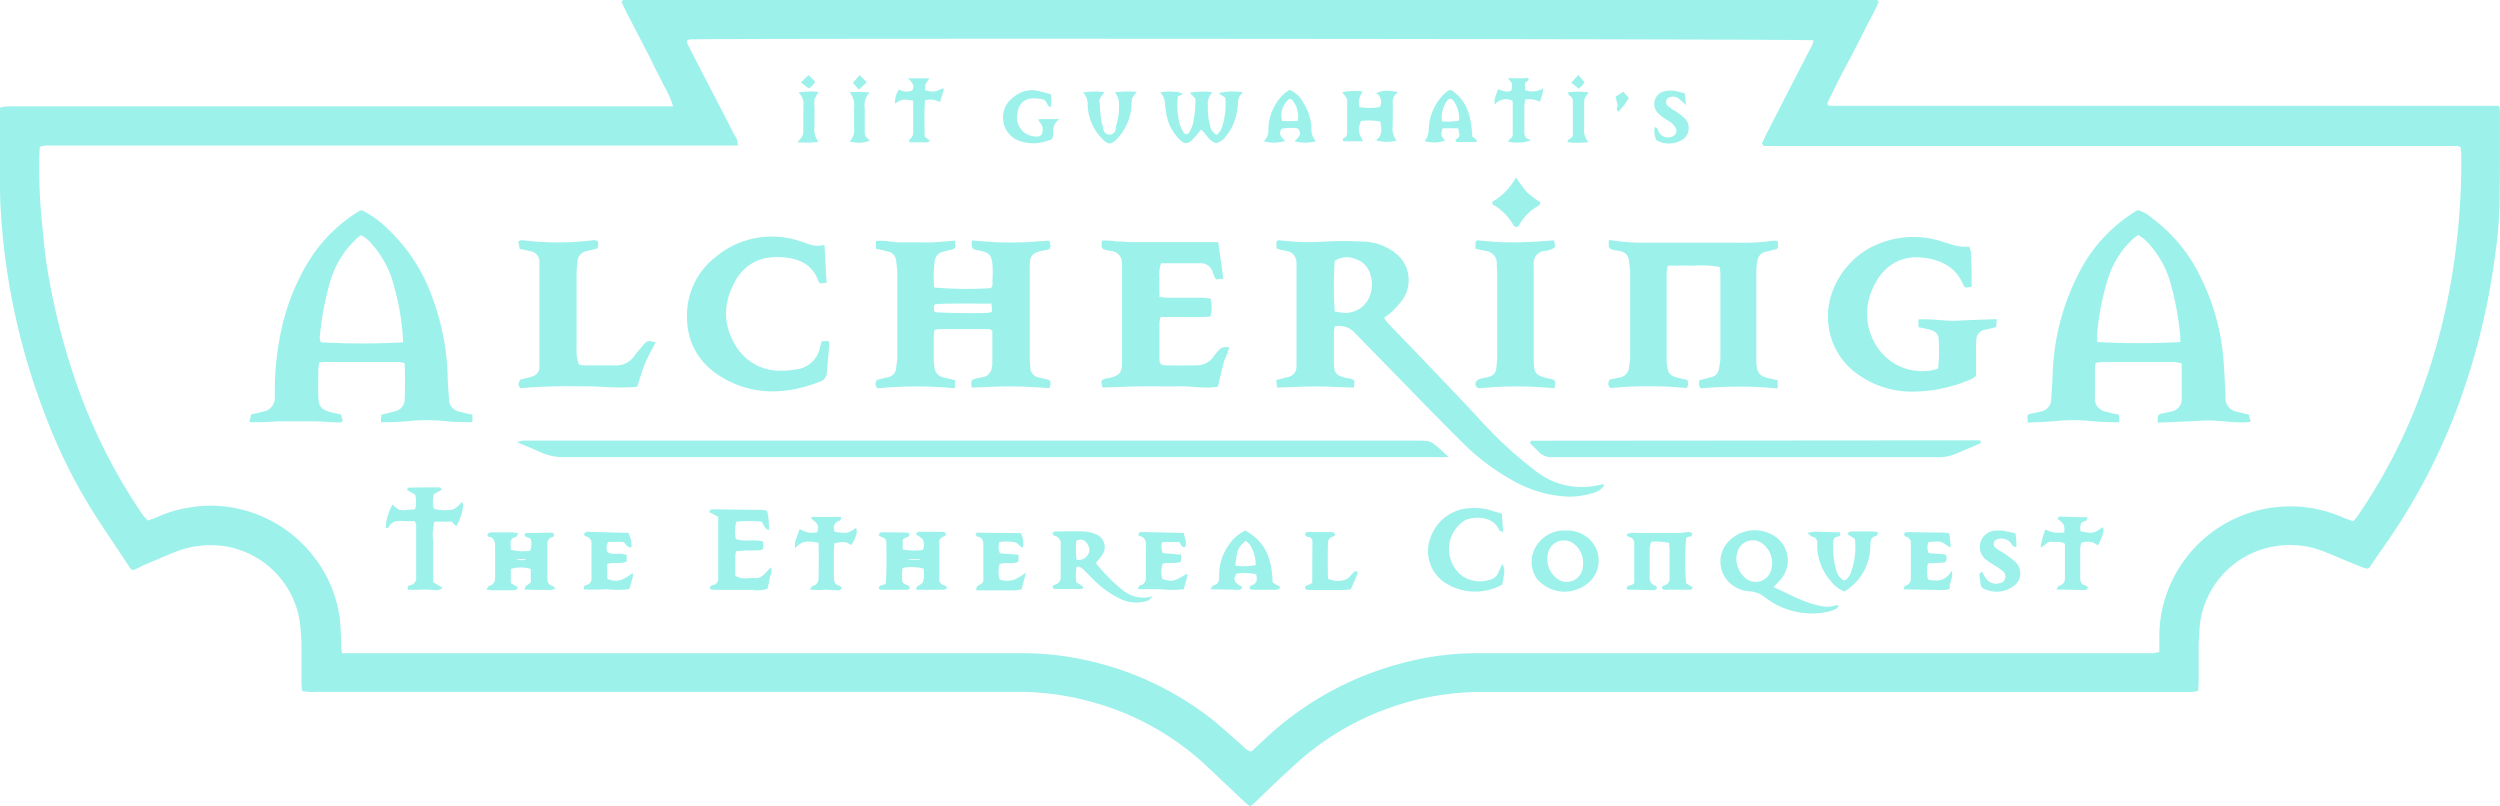 <svg xmlns="http://www.w3.org/2000/svg" width="435.76" height="140.565" viewBox="0 0 435.76 140.565"><g transform="translate(-0.01 0.05)"><path d="M229.123,620.432a2.977,2.977,0,0,1-.479-.443c-2.359-3.616-4.782-7.1-7.041-10.729a95.889,95.889,0,0,1-7.7-15.827,118.238,118.238,0,0,1-7.638-33.86c-.145-1.916-.244-3.824-.253-5.731V539.787a9.485,9.485,0,0,1,1.211-.208H323.336a17.493,17.493,0,0,0-1.69-3.76c-.551-1.22-1.229-2.377-1.808-3.616s-1.265-2.513-1.907-3.76-1.247-2.377-1.862-3.615a38.979,38.979,0,0,1-1.745-3.543c.2-.127.3-.244.4-.244H533.094c.1,0,.2.108.407.235-.579,1.528-1.455,2.929-2.178,4.4s-1.555,3.073-2.35,4.61-1.564,2.929-2.323,4.411-1.464,2.947-2.169,4.375c.19.5.551.389.841.407h116.3a9.833,9.833,0,0,1,.154,1.193c0,5.559,0,11.118-.09,16.677a77.728,77.728,0,0,1-.768,8.135,120.856,120.856,0,0,1-6.219,25.635A107.278,107.278,0,0,1,621.387,616.5c-.814,1.148-1.591,2.323-2.386,3.48a2.47,2.47,0,0,1-.271.19,6.32,6.32,0,0,1-.967-.244c-2.07-.841-4.131-1.7-6.192-2.558a16.062,16.062,0,0,0-11.055-.642A15.709,15.709,0,0,0,589.507,629.5c-.163,1.392-.235,2.8-.262,4.2v5.939c0,.569-.045,1.139-.072,1.808a8.906,8.906,0,0,1-1.148.208H464.7a48.268,48.268,0,0,0-29.937,10.1c-1.726,1.311-3.308,2.82-4.9,4.284-1.745,1.6-3.426,3.263-5.134,4.9-.226.217-.488.4-.813.669-.362-.3-.714-.551-1.03-.85-2.233-2.1-4.447-4.221-6.7-6.327a47.682,47.682,0,0,0-20.464-11.2,48.169,48.169,0,0,0-12.492-1.6H261.265a10.444,10.444,0,0,1-2.567-.136,10.923,10.923,0,0,1-.136-1.13v-6.526c0-1.338-.117-2.712-.235-4a15.734,15.734,0,0,0-12.2-13.414,16.613,16.613,0,0,0-9.762.9c-1.9.759-3.76,1.591-5.649,2.368A7.552,7.552,0,0,1,229.123,620.432Zm405.326-73.948a1.217,1.217,0,0,0-.19,0H513.471a.507.507,0,0,1-.145-.172,1.54,1.54,0,0,1-.217-.235c.325-.678.651-1.428,1.031-2.151q3.887-7.584,7.8-15.158a2.515,2.515,0,0,0,.154-.705c-1.609-.235-191.138-.38-195.829-.154a2.2,2.2,0,0,0-.524.19,2.149,2.149,0,0,0,.1.588q1.166,2.3,2.359,4.6c1.934,3.742,3.887,7.484,5.8,11.235a2.965,2.965,0,0,1,.606,1.88H214.028a6.541,6.541,0,0,0-1.094.226c0,.6-.081,1.1-.09,1.609a99.187,99.187,0,0,0,.47,11.47c.289,2.793.506,5.6.976,8.361a118.151,118.151,0,0,0,4.99,19.651,97.621,97.621,0,0,0,11.588,23.031,11.013,11.013,0,0,0,.9,1.021c.66-.244,1.274-.416,1.808-.678a21.276,21.276,0,0,1,5.676-1.627,22.118,22.118,0,0,1,12.185,1.492,22.461,22.461,0,0,1,8.831,6.571,22.163,22.163,0,0,1,4.962,11.245,44.291,44.291,0,0,1,.235,4.773,9.086,9.086,0,0,0,.19,1.347H384.268a50.679,50.679,0,0,1,10.843,1.174,54.117,54.117,0,0,1,21.435,9.8c1.98,1.5,3.8,3.218,5.686,4.836.569.488,1,1.166,1.889,1.329.66-.606,1.32-1.2,1.961-1.808a53.851,53.851,0,0,1,6.987-5.677,55.044,55.044,0,0,1,17.337-7.918,50.232,50.232,0,0,1,12.844-1.735H581.227a8.723,8.723,0,0,0,1.166-.226v-2.712a22.288,22.288,0,0,1,1.943-9.1A22.814,22.814,0,0,1,614.065,611.1c.687.3,1.4.542,2.124.823.28-.344.5-.579.678-.832a95.677,95.677,0,0,0,11.47-22.471,110.085,110.085,0,0,0,5.586-23.031,121.414,121.414,0,0,0,1.1-17.563c0-.434-.081-.9-.117-1.293A3.884,3.884,0,0,0,634.448,546.485Z" transform="translate(-206 -521.09)" fill="#9cf1eb"/><path d="M468.086,608.857c-.66-.624-.967-.9-1.293-1.22-1.889-1.627-1.889-1.627-4.438-1.627H306.713a6.52,6.52,0,0,0-1,.262c1.546.669,2.775,1.148,3.968,1.717a10.061,10.061,0,0,0,4.438.9H465.537C466.224,608.921,466.92,608.884,468.086,608.857Z" transform="translate(-215.581 -529.256)" fill="#9cf1eb"/><path d="M516.25,567.34c-.081,1.455-.054,1.5.9,1.735.371.09.759.1,1.13.208a1.753,1.753,0,0,1,1.455,1.564c.063.7.217,1.392.217,2.088v14.752c0,.569-.117,1.13-.154,1.7a2.007,2.007,0,0,1-1.808,1.925l-1.609.343c-.289.569-.389,1.039.163,1.473a70.256,70.256,0,0,1,13.3,0,2.629,2.629,0,0,0,.217-.606,4.887,4.887,0,0,0-.072-.687,1.167,1.167,0,0,0-.217-.163l-1.1-.235c-1.889-.47-2.1-.723-2.359-2.712a4.084,4.084,0,0,1,0-.578V573.016a7.508,7.508,0,0,1,.217-1.211c1.518,0,2.983-.063,4.438,0a18.4,18.4,0,0,1,4.6.217,11.56,11.56,0,0,1,.117,1.166V587.94c0,.569-.163,1.139-.217,1.7a1.753,1.753,0,0,1-1.428,1.6c-.66.19-1.338.343-1.98.506a1.474,1.474,0,0,0,.208,1.446,72.98,72.98,0,0,1,13.4,0v-1.437l-1.374-.289c-1.754-.4-2.215-.9-2.341-2.712V572.465a12.309,12.309,0,0,1,.19-1.51,1.871,1.871,0,0,1,1.636-1.627c.56-.136,1.121-.262,1.672-.416.1,0,.181-.163.307-.271l-.081-1.085a2.384,2.384,0,0,0-.642-.127,37.964,37.964,0,0,1-6.481.362H521.682c-.9,0-1.808-.072-2.712-.136S517.262,567.421,516.25,567.34Z" transform="translate(-235.805 -525.539)" fill="#9cf1eb"/><path d="M577.708,589.7a9.382,9.382,0,0,1-10.928-4.275,10.331,10.331,0,0,1-.687-9.2c1.274-3.353,4.131-6.391,8.831-5.893,3.118.325,5.785,1.527,7.141,4.655.28.651.3.642,1.491.416v-2.251c0-.759-.054-1.663-.108-2.486a4.022,4.022,0,0,0-.335-2.269c-1.735.226-3.281-.425-4.854-.9a15.963,15.963,0,0,0-11.751.8c-4.357,1.97-8.732,7.457-7.9,13.839A12.094,12.094,0,0,0,563,590.141a16.1,16.1,0,0,0,9.943,3.552,25.951,25.951,0,0,0,10.6-2.2,3.844,3.844,0,0,0,.786-.56v-4.818a12.32,12.32,0,0,1,.045-1.528,1.808,1.808,0,0,1,1.546-1.7c.624-.108,1.238-.28,1.916-.434l.1-1.4c-2.323.09-4.519.145-6.761.271s-4.519-.371-6.9-.217v1.338c.651.154,1.22.262,1.808.4,1.229.307,1.708.759,1.745,1.934a31.968,31.968,0,0,1-.126,4.917Z" transform="translate(-239.876 -525.481)" fill="#9cf1eb"/><path d="M438.765,567.7H423.814c-.9,0-1.808-.136-2.712-.117a13.365,13.365,0,0,0-2.594-.154c-.181,1.266-.1,1.437.75,1.654.371.09.75.117,1.13.208a1.988,1.988,0,0,1,1.564,1.726,5.656,5.656,0,0,1,.045.958v16.487c0,2.079-.38,2.495-2.468,2.965a.923.923,0,0,0-.38.054c-.832.2-.9.425-.542,1.564,2.224-.072,4.447-.172,6.671-.208s4.474.054,6.707,0,4.438.443,6.725.063c.181-.8.344-1.528.524-2.269s.389-1.609.624-2.4a11.266,11.266,0,0,0,.813-2.2,3.9,3.9,0,0,0-1.058,0,1.807,1.807,0,0,0-.768.506,9.28,9.28,0,0,0-.841,1.048,3.615,3.615,0,0,1-3.118,1.582q-2.594.054-5.179,0c-.985,0-1.193-.244-1.2-1.311v-6.128a4.838,4.838,0,0,1,.217-.976h4.284a42.107,42.107,0,0,0,4.393-.081,5.857,5.857,0,0,0,0-3.182c-.551,0-1.048-.1-1.546-.1h-5.939c-.425,0-.85-.081-1.4-.136,0-1.058-.063-2.007,0-2.956a6.454,6.454,0,0,1,.289-2.92h6.68a2.206,2.206,0,0,1,2.386,1.808,4.856,4.856,0,0,0,.515,1.012l1.265-.118C439.37,571.916,439.081,569.919,438.765,567.7Z" transform="translate(-226.411 -525.542)" fill="#9cf1eb"/><path d="M362.452,568.106a4.52,4.52,0,0,1-2.92-.2c-.425-.127-.841-.289-1.274-.416a15.3,15.3,0,0,0-14.77,2.712,12.854,12.854,0,0,0-5,9.943c-.145,5.279,2.4,9.184,7.05,11.588,5.306,2.712,10.729,2.3,16.135.217a1.745,1.745,0,0,0,1.193-1.582q.226-2.567.434-5.143c0-.108-.1-.226-.163-.344h-1.184c-.1.407-.2.759-.289,1.121a4.773,4.773,0,0,1-4.266,3.823,15.055,15.055,0,0,1-2.847.217,8.9,8.9,0,0,1-7.611-4.429c-2.287-3.724-2.106-7.548,0-11.272a7.746,7.746,0,0,1,5.206-3.914,11.173,11.173,0,0,1,2.856-.163c2.929.181,5.36,1.175,6.418,4.23,0,.108.163.181.3.325l1.1-.09Z" transform="translate(-218.731 -525.474)" fill="#9cf1eb"/><path d="M319.861,567.63c-.09-.081-.136-.145-.19-.154a1.356,1.356,0,0,0-.542-.126,50.528,50.528,0,0,1-12.582,0,2.191,2.191,0,0,0-.6.226l.244,1.3c.651.136,1.211.235,1.763.38a1.862,1.862,0,0,1,1.681,2v18.2a1.7,1.7,0,0,1-1.311,1.681c-.669.2-1.347.353-2.016.515-.253.47-.524.9,0,1.5a100.035,100.035,0,0,1,10.042-.325c3.435-.081,6.87.425,10.332.081.452-1.383.813-2.712,1.347-4.022s1.238-2.495,1.88-3.742c-1.491-.289-1.5-.3-2.178.506-.542.633-1.094,1.256-1.582,1.925a3.841,3.841,0,0,1-3.3,1.609h-5.369a5.743,5.743,0,0,1-.958-.163,6.254,6.254,0,0,1-.407-2.648V573.144c0-.7.09-1.4.154-2.1a1.953,1.953,0,0,1,1.7-1.808c.56-.127,1.112-.262,1.663-.416.1,0,.163-.181.262-.28Z" transform="translate(-215.604 -525.541)" fill="#9cf1eb"/><path d="M501,606.384l1.6,1.609a3.109,3.109,0,0,0,2.4.9H571.9a7.946,7.946,0,0,0,3.362-.588c1.392-.624,2.82-1.175,4.23-1.808.072,0,.09-.2.136-.307-.136-.307-.425-.235-.66-.235l-77.636.063C501.217,606.077,501.135,606.23,501,606.384Z" transform="translate(-234.349 -529.25)" fill="#9cf1eb"/><path d="M490.52,568.844c.687.154,1.175.289,1.672.371a2.151,2.151,0,0,1,2.052,2.332c0,.443.072.9.072,1.338v14.752a20.475,20.475,0,0,1-.163,2.1A1.582,1.582,0,0,1,493,591.125c-.6.19-1.238.271-1.808.461a1.031,1.031,0,0,0-.56.452.741.741,0,0,0,.741,1.121,64.313,64.313,0,0,1,11.271-.118l1.654.109c.28-1.338.235-1.419-.9-1.663-2.413-.533-2.712-.9-2.712-3.326V572.794a13.148,13.148,0,0,1,0-1.338,2.088,2.088,0,0,1,1.952-2.233,3.2,3.2,0,0,0,1.808-.7l-.2-1.13c-1.808.109-3.426.262-5.08.3a51.92,51.92,0,0,1-8.207-.316c-.1,0-.217.108-.416.208Z" transform="translate(-233.342 -525.543)" fill="#9cf1eb"/><path d="M285.461,620.913a2.934,2.934,0,0,1,.235.587q0,4.6,0,9.193a1.22,1.22,0,0,1-1.039,1.374c-.353.081-.542.289-.362.814h1.437c.533,0,1.021-.054,1.528-.054s1.021.063,1.528.081a1.808,1.808,0,0,0,1.537-.38l-1.663-.976V624.42a8.88,8.88,0,0,1,.226-3.417h3.073a3.867,3.867,0,0,0,.371.479,2.784,2.784,0,0,0,.425.253c.9-1.808,1.256-3.164,1.03-4.131-.371.054-.461.407-.7.6s-.7.651-1.085.687a7.6,7.6,0,0,1-3.218-.127,4.953,4.953,0,0,1,0-2.576l1.464-.786c-.28-.19-.425-.38-.569-.38-1.808,0-3.616,0-5.351.054-.063,0-.127.2-.244.4l1.428.8a4.854,4.854,0,0,1,0,2.567c-.524,0-1.021.108-1.519.118a3.371,3.371,0,0,1-1.32-.063,4.581,4.581,0,0,1-1.076-.9,8.967,8.967,0,0,0-1.211,4.131c.054,0,.108.063.163,0s.3-.054.334-.136c.5-1.048,1.392-1.166,2.4-1.112A21.508,21.508,0,0,0,285.461,620.913Z" transform="translate(-213.148 -530.122)" fill="#9cf1eb"/><path d="M352.14,624.864c-1.663-.443-3.236.1-4.736-.434a6.326,6.326,0,0,1,.1-3.019,21.5,21.5,0,0,1,4.447,0c.208.389.362.741.569,1.048a2.706,2.706,0,0,0,.642.461,12.652,12.652,0,0,0-.289-3.39,4.922,4.922,0,0,0-.8-.181c-2.992,0-5.975-.081-8.967-.09-.108,0-.208.253-.371.47l1.6.814V631.3a1.1,1.1,0,0,1-1,1.184c-.325.072-.569.262-.362.75.4,0,.832.063,1.274.063h6.11a4.815,4.815,0,0,0,2.567-.217,15.952,15.952,0,0,0,.371-1.744c.063-.588.569-1.112.226-1.98-.9.823-1.491,2.007-2.829,1.889-1.1-.09-2.269.334-3.381-.425v-3.444a6.311,6.311,0,0,1,.145-.823c.533,0,1.03-.1,1.519-.118.9,0,1.808,0,2.712-.063a1.465,1.465,0,0,0,.5-.235Z" transform="translate(-219.139 -530.529)" fill="#9cf1eb"/><path d="M494.27,619.994c-.687-.208-1.175-.335-1.654-.5a9.944,9.944,0,0,0-3.778-.479,7.647,7.647,0,0,0-7.059,5.261,6.625,6.625,0,0,0,2.106,7.43,9.692,9.692,0,0,0,10.44.642c.461-2.522.461-2.522.063-3.616a11.824,11.824,0,0,0-.615,1.211,2.269,2.269,0,0,1-1.744,1.609,5.568,5.568,0,0,1-4.592-.642,5.911,5.911,0,0,1,.181-9.635,3.094,3.094,0,0,1,.9-.38,5.8,5.8,0,0,1,3.4.127,3.471,3.471,0,0,1,1.862,1.808c.081.154.362.217.714.407C494.388,622.073,494.333,621.069,494.27,619.994Z" transform="translate(-232.464 -530.504)" fill="#9cf1eb"/><path d="M524.993,633.456c-.117-.235-.154-.416-.235-.434a1.4,1.4,0,0,1-1.057-1.582c0-1.654,0-3.308,0-4.971a5.843,5.843,0,0,1,.253-1.139,10.55,10.55,0,0,1,3.118.208c0,.443.081.813.09,1.184v4.971a1.166,1.166,0,0,1-.967,1.247.407.407,0,0,0-.316.561c.1.072.2.19.3.19h4.755c.072,0,.136-.172.289-.38l-1.166-.741a39.8,39.8,0,0,1,0-7.8c.235-.57,1.148-.063,1.021-.976-.7-.362-1.455,0-2.187,0h-7.077c-1.437-.072-1.428-.09-2.242.307.226.181.38.38.578.425a1.021,1.021,0,0,1,.85,1.1v6.861c-.271.624-1.311.244-1.311.994.054.1.072.2.1.2,1.591,0,3.173.072,4.754.09C524.686,633.7,524.794,633.582,524.993,633.456Z" transform="translate(-236.134 -530.949)" fill="#9cf1eb"/><path d="M429.73,538.852a2.757,2.757,0,0,1,.841,2.034c.081.7.181,1.392.316,2.079a7.919,7.919,0,0,0,2.007,3.86c1.058,1.139,1.645,1.148,2.712,0,.434-.452.8-.958,1.247-1.492.985.759,1.392,2.106,2.712,2.35a3.227,3.227,0,0,0,1.663-1.256,8.551,8.551,0,0,0,1.862-4.149,7.857,7.857,0,0,0,.2-1.51,2.341,2.341,0,0,1,.9-1.934,10.631,10.631,0,0,0-4.275.136l1.166.777a12.89,12.89,0,0,1-.705,5.541,6.14,6.14,0,0,1-.759.976,2.2,2.2,0,0,1-1.175-1.573,11.517,11.517,0,0,1-.389-3.417,2.884,2.884,0,0,1,.8-2.477,14.223,14.223,0,0,0-3.959.09l.985,1.049a20.268,20.268,0,0,1-.434,4.384,7.313,7.313,0,0,1-.7,1.564.552.552,0,0,1-.9,0,7.056,7.056,0,0,1-.714-1.546,13,13,0,0,1-.307-4.791l.9-.434a2.93,2.93,0,0,0-1.455-.371A8.237,8.237,0,0,0,429.73,538.852Z" transform="translate(-227.5 -522.785)" fill="#9cf1eb"/><path d="M603.659,623.435a13.742,13.742,0,0,1-1.853,0,8.385,8.385,0,0,1-1.473-.524,14.009,14.009,0,0,0-.823,3.127c.8-.262,1.1-1.112,1.9-.985s1.519-.181,2.341.353v6.056a1.193,1.193,0,0,1-.994,1.229c-.163.054-.253.343-.5.687,1.726,0,3.245.072,4.755.09a1.32,1.32,0,0,0,.56-.108c.081,0,.108-.19.19-.334-.117-.109-.226-.307-.371-.334-.786-.172-.985-.678-.976-1.4v-4.98a6.215,6.215,0,0,1,.172-1.076,2.911,2.911,0,0,1,2.911.452,8.988,8.988,0,0,0,.976-2.531c.054-.181-.063-.407-.118-.669-1.591,1.13-1.808,1.166-3.86.732a2.088,2.088,0,0,1,.117-1.437c.244-.443,1.1-.108,1.049-1.012-1.546,0-3.1-.081-4.655-.108a.633.633,0,0,0-.362.09c-.081.063-.117.19-.181.289C603.668,622.007,603.668,622.007,603.659,623.435Z" transform="translate(-243.816 -530.664)" fill="#9cf1eb"/><path d="M362.03,620.88c1.4,1.184,1.4,1.184,1.211,2.486a3.851,3.851,0,0,1-3.118-.561c-.3.9-.579,1.564-.786,2.287a4.13,4.13,0,0,0,0,1.1c1.238-1.537,2.594-1.2,4.068-.967.081,2.133.054,4.167,0,6.2a1.211,1.211,0,0,1-.94,1.293c-.172,0-.289.307-.6.651.687.045,1.112.1,1.537.1s.9-.072,1.338-.063,1.021.072,1.528.081.9.163,1.2-.37c-.145-.145-.244-.353-.389-.389-.777-.163-.985-.705-.985-1.41v-4.98a7.829,7.829,0,0,1,.127-1.067c1.871-.262,1.871-.262,2.92.353.859-1.41,1.085-2.233.823-3-1.482,1-1.482,1-3.742.7-.307-.976-.118-1.708.994-2.007.081,0,.09-.307.163-.606h-4.827C362.436,620.664,362.319,620.763,362.03,620.88Z" transform="translate(-220.731 -530.667)" fill="#9cf1eb"/><path d="M554.52,623.809c.524.389.687.6.9.642a.985.985,0,0,1,.841,1.094c0,.316,0,.633,0,.9a9.591,9.591,0,0,0,2.35,5.731,5.713,5.713,0,0,0,2.377,1.808,9.274,9.274,0,0,0,4.519-8c0-.841.108-1.537,1.112-1.708.09,0,.136-.307.253-.579a6.75,6.75,0,0,0-.9-.181h-3.435a2.626,2.626,0,0,0-.741.108c-.081,0-.136.172-.28.38l1.293.8a12.492,12.492,0,0,1-.777,6.074c-.253.5-.461,1.076-1.193,1.175a3.073,3.073,0,0,1-1.32-1.979,14.931,14.931,0,0,1-.47-4.736c0-.506.208-.85.741-.9.362-.072.569-.253.443-.768-1.464,0-2.965-.081-4.474-.108A7.954,7.954,0,0,0,554.52,623.809Z" transform="translate(-239.493 -530.939)" fill="#9cf1eb"/><path d="M581.078,623.894a5.813,5.813,0,0,0-1.952-.163c-1.808,0-3.7-.072-5.541-.081a.524.524,0,0,0-.4.3c0,.126.09.434.181.452a1.1,1.1,0,0,1,.985,1.211v6.119a1.193,1.193,0,0,1-.967,1.247c-.135,0-.19.362-.316.642l6.617.127a6.735,6.735,0,0,0,.958-.045,2.9,2.9,0,0,0,.524-.217c-.244-.85.569-1.609.362-3.136-1.2,1.916-2.63,1.934-4.194,1.546a5.8,5.8,0,0,1,0-2.784l2.929-.163a.985.985,0,0,0,.063-1.419l-2.884-.217a2.775,2.775,0,0,1-.054-1.889c2.142-.262,2.233-.235,3.751.9.054-.1.172-.208.163-.3C581.241,625.3,581.142,624.608,581.078,623.894Z" transform="translate(-241.275 -530.951)" fill="#9cf1eb"/><path d="M433.456,623.791l-7.439-.163a.281.281,0,0,0-.181,0,1.212,1.212,0,0,0-.316.4c0,.072.09.289.163.3.994.154,1.166.859,1.166,1.69v5.36c0,.777-.226,1.374-1.085,1.582-.136,0-.2.362-.343.642h3.959a17.748,17.748,0,0,0,4.04,0c.235-.813.461-1.609.669-2.4,0-.072-.118-.181-.181-.28-2.531,1.627-2.667,1.256-4.212.9a4.465,4.465,0,0,1,.072-2.667c1.076-.307,2.133.118,3.164-.362l.054-1.22-3.218-.262a3,3,0,0,1-.117-1.934h2.92c.425.253.362.967,1.067.9C434.079,625.472,433.537,624.722,433.456,623.791Z" transform="translate(-227.086 -530.948)" fill="#9cf1eb"/><path d="M322.664,629.229c1.175-.461,2.323.081,3.4-.47v-1.1c-1.076-.551-2.323.09-3.344-.506a2.016,2.016,0,0,1,.118-1.808h2.522c.678.262.624,1.085,1.546.9a5.157,5.157,0,0,0-.542-2.468l-6.9-.181a.757.757,0,0,0-.38,0,4.5,4.5,0,0,0-.524.407c.108.136.2.353.334.38a1.2,1.2,0,0,1,1.03,1.374v5.93a1.058,1.058,0,0,1-.8,1.148c-.307.09-.633.172-.479.8a30.733,30.733,0,0,0,3.86-.054,15.834,15.834,0,0,0,4.031,0c.235-.823.461-1.609.66-2.4a1.653,1.653,0,0,0-.154-.389,8.05,8.05,0,0,1-1.9,1.157,3.056,3.056,0,0,1-2.468-.19Z" transform="translate(-216.816 -530.944)" fill="#9cf1eb"/><path d="M402.147,633.658c.262-.994.479-1.808.777-2.956a11.421,11.421,0,0,1-2.106,1.274,4.221,4.221,0,0,1-2.477-.045,4.627,4.627,0,0,1,0-2.712c1.13-.38,2.269.136,3.272-.425v-1.2l-3.227-.226a2.621,2.621,0,0,1-.081-1.971,7.229,7.229,0,0,1,2.712.063c.416.081.759.56,1.139.85h.244a4.1,4.1,0,0,0-.371-2.477l-7.6-.072c-.081,0-.172.136-.307.253.108.163.19.407.307.425.9.127,1.067.732,1.058,1.518v6.119c0,.181-.09.362,0,.109-.362.9-1.419.569-1.184,1.627h6.833A6.586,6.586,0,0,1,402.147,633.658Z" transform="translate(-224.078 -530.962)" fill="#9cf1eb"/><path d="M594,623.837c-.9-.19-1.564-.362-2.251-.479a4.824,4.824,0,0,0-.958,0,2.847,2.847,0,0,0-1.808,5.161,15.178,15.178,0,0,0,1.437.949,14,14,0,0,1,1.419.967,1.256,1.256,0,0,1,.289,1.419,1.031,1.031,0,0,1-.9.669,2.125,2.125,0,0,1-2.477-.976c-.2-.3-.361-.633-.578-1.031-.226.2-.479.316-.47.416a20.173,20.173,0,0,0,.289,2.061.849.849,0,0,0,.362.425,5.007,5.007,0,0,0,5.234-.325,2.72,2.72,0,0,0,.19-4.447,15.931,15.931,0,0,0-1.989-1.473,12.95,12.95,0,0,1-1.283-.823.85.85,0,0,1,.3-1.473,2.1,2.1,0,0,1,2.287.533c.3.28.371.85.958.768.045-.045.127-.1.127-.136A22.041,22.041,0,0,0,594,623.837Z" transform="translate(-242.681 -530.921)" fill="#9cf1eb"/><path d="M407.818,539.19a23.993,23.993,0,0,0-2.567-.7,4.962,4.962,0,0,0-3.941,1.112,4.357,4.357,0,0,0-1.808,4.384,4.312,4.312,0,0,0,3.236,3.435,7.287,7.287,0,0,0,4.149-.072c1.2-.335,1.256-.344,1.274-1.528a2.594,2.594,0,0,1,1.094-2.359h-2.8l-.949.054c.8,1.121.9,1.3.8,2.088a.852.852,0,0,1-.985.9,3.308,3.308,0,0,1-3.354-4.095,2.645,2.645,0,0,1,2.043-2.495,7.323,7.323,0,0,1,2.26.09c.651.1.777.786,1.121,1.229.054.072.217.063.425.118Z" transform="translate(-224.588 -522.762)" fill="#9cf1eb"/><path d="M458.926,632.507c-.38.19-.533.3-.714.362s-.669.19-.515.605c.054.145.407.253.624.262h5.921c.5,0,.985-.081,1.41-.117.434-.994.814-1.862,1.175-2.712a.769.769,0,0,0-.063-.353c-.47-.244-.66.172-.9.4s-.7.859-1.13.976a4.212,4.212,0,0,1-3.064-.154q-.09-3.173,0-6.327a1.085,1.085,0,0,1,.958-1.04c.136,0,.226-.244.334-.38-.181-.136-.353-.389-.533-.389h-4.375c-.117,0-.226.117-.325.172-.127.4.072.6.434.66a.849.849,0,0,1,.8.9C458.935,627.735,458.926,630.085,458.926,632.507Z" transform="translate(-230.185 -530.95)" fill="#9cf1eb"/><path d="M499.552,539.818a7.939,7.939,0,0,1,1.347,0,7.621,7.621,0,0,1,1.22.4c.163-.515.316-.9.434-1.356.072-.289.09-.606.145-.967a3.7,3.7,0,0,1-3.1.316c-.154-1.057-.163-1.067.09-1.419.154-.208.651-.19.371-.75-1.1.19-2.26,0-3.525.108.832.9.832.9.642,2.061-.786.56-1.546,0-2.368-.154-.208.6-.425,1.13-.569,1.672a5.24,5.24,0,0,0,0,1.021,2.441,2.441,0,0,1,3.137-.669v5.749a.813.813,0,0,1-.4.8c-.154.09-.244.3-.416.524a7.015,7.015,0,0,0,4.1-.262c-1.4-.235-1.238-1.048-1.247-1.808v-4.022Q499.454,540.439,499.552,539.818Z" transform="translate(-233.697 -522.532)" fill="#9cf1eb"/><path d="M420.409,538.834a4.519,4.519,0,0,1,.669,1.338,10.848,10.848,0,0,1-.533,4.709,1.094,1.094,0,1,1-2.16.1c-.615-1.509-.461-3.136-.687-4.7a2.086,2.086,0,0,1,.4-.822,7.111,7.111,0,0,1,.506-.642,11.3,11.3,0,0,0-3.751.054,2.82,2.82,0,0,1,.814,2.142,8.785,8.785,0,0,0,2.07,5.423c1.446,1.627,1.934,1.871,3.616-.136a9.536,9.536,0,0,0,1.961-5.107,7.073,7.073,0,0,1,.1-1.329,5,5,0,0,1,.832-1.112A17.173,17.173,0,0,0,420.409,538.834Z" transform="translate(-226.07 -522.785)" fill="#9cf1eb"/><path d="M381.762,540.036v5.821a1.382,1.382,0,0,1-.434.768c-.181.181-.407.289-.145.669h3.146c.09,0,.172-.136.335-.28l-.9-.723c0-2.061-.117-4.149.072-6.327a7.444,7.444,0,0,1,1.356-.108,6.634,6.634,0,0,1,1.238.416c.235-.741.461-1.4.66-2.07a1.5,1.5,0,0,0-.09-.343c-1.636.723-1.636.723-3.127.362-.081-.958-.081-.958.732-2.079h-3.778c.669.66,1.347,1.22.75,2.124a2.567,2.567,0,0,1-2.3-.181,4.085,4.085,0,0,0-.678,2.459C379.864,539.746,379.864,539.746,381.762,540.036Z" transform="translate(-222.585 -522.541)" fill="#9cf1eb"/><path d="M497.9,555.25a10.845,10.845,0,0,1-4.149,4.266c.063.244.045.434.118.479a9.4,9.4,0,0,1,3.616,3.615.542.542,0,0,0,.949,0,8.388,8.388,0,0,1,3.462-3.453c.127-.072.154-.316.271-.569a18.77,18.77,0,0,1-2.278-1.681A25.716,25.716,0,0,1,497.9,555.25Z" transform="translate(-233.652 -524.378)" fill="#9cf1eb"/><path d="M530.342,539.006a15.348,15.348,0,0,0-1.88-.47,4.427,4.427,0,0,0-1.69.1,2.251,2.251,0,0,0-1.121,3.778,8.135,8.135,0,0,0,1.645,1.266,3.616,3.616,0,0,1,1.41,1.247,1.058,1.058,0,0,1-.515,1.573,1.808,1.808,0,0,1-2.341-.705c-.244-.316-.163-.9-.777-.9a3.615,3.615,0,0,0,.344,2.3,4.519,4.519,0,0,0,4.04.118,2.432,2.432,0,0,0,.741-4.095,12.257,12.257,0,0,0-1.69-1.229,8.13,8.13,0,0,1-1.229-.9.994.994,0,0,1-.172-.9,1.094,1.094,0,0,1,.687-.569,1.808,1.808,0,0,1,1.754.5l.994.9Z" transform="translate(-236.656 -522.768)" fill="#9cf1eb"/><path d="M508.24,547.515a14.629,14.629,0,0,0,3.67,0,3.335,3.335,0,0,1-.732-2.585v-3.814c0-1.274,0-1.157.8-2.26a12.368,12.368,0,0,0-3.7,0c.136.217.19.416.316.5a1.175,1.175,0,0,1,.615,1.094v5.523a.967.967,0,0,1-.678,1.03C508.43,547.017,508.385,547.252,508.24,547.515Z" transform="translate(-235.045 -522.789)" fill="#9cf1eb"/><path d="M369.84,547.374a5.216,5.216,0,0,0,3.543-.127c-.9-.8-.9-.8-.9-1.808v-3.814a3.281,3.281,0,0,1,.85-2.784c-.551,0-1.049-.081-1.537-.081-.624,0-1.247,0-1.925.063a3.787,3.787,0,0,1,.75,2.856v3.426a2.648,2.648,0,0,1-.777,2.269Z" transform="translate(-221.744 -522.793)" fill="#9cf1eb"/><path d="M359.978,538.862a2.712,2.712,0,0,1,.832,2.4v3.814c0,1.275,0,1.32-1.039,2.468a18.941,18.941,0,0,0,3.67-.072,3.616,3.616,0,0,1-.687-2.63v-3.435a5.428,5.428,0,0,1,0-1.329,7.234,7.234,0,0,1,.732-1.329,14.353,14.353,0,0,0-3.507.109Z" transform="translate(-220.777 -522.787)" fill="#9cf1eb"/><path d="M518.916,538.73l-1.356.841c.136.569.226.985.334,1.4s-.452.814.163,1.229a12.132,12.132,0,0,0,1.808-2.4Z" transform="translate(-235.941 -522.79)" fill="#9cf1eb"/><path d="M371.51,538.06l1.392-1.284-1.238-1.256-1.184,1.338Z" transform="translate(-221.806 -522.482)" fill="#9cf1eb"/><path d="M361.77,535.52l-1.32,1.284,1.365,1.057c.488-.371.9-.615,1.1-1.229Z" transform="translate(-220.842 -522.482)" fill="#9cf1eb"/><path d="M511.323,536.783l-1.076-1.293L509,536.855l1.311,1.039c.28-.262.47-.416.642-.6S511.151,537,511.323,536.783Z" transform="translate(-235.118 -522.479)" fill="#9cf1eb"/><path d="M398.241,592.846c-2.215,0-4.429.136-6.635.208-.163-1.139-.081-1.356.6-1.536.425-.118.9-.2,1.3-.28a1.925,1.925,0,0,0,1.609-1.681,3.809,3.809,0,0,0,.09-.56v-5.884a2.249,2.249,0,0,0-.642-.262h-8.623a5.162,5.162,0,0,0-.814.163,8.853,8.853,0,0,0-.136,1.139v4.022c0,.443.09.9.127,1.329a1.953,1.953,0,0,0,1.69,1.808l1.916.452-.063,1.419a69.38,69.38,0,0,0-13.423,0c-.56-.434-.452-.9-.181-1.464l1.97-.488a1.69,1.69,0,0,0,1.41-1.591c.063-.633.2-1.266.2-1.9V572.987c0-.7-.145-1.392-.208-2.088a1.753,1.753,0,0,0-1.464-1.564c-.66-.19-1.338-.326-2.052-.488v-1.32c1.528-.226,3.01.262,4.52.226s3.073,0,4.6,0,3.019-.2,4.646-.316l.1,1.184a2.071,2.071,0,0,1-.47.334c-.551.154-1.121.244-1.672.407a1.889,1.889,0,0,0-1.473,1.564,22.6,22.6,0,0,0-.108,4.682,66.971,66.971,0,0,0,9.88.109c.443-.407.271-.9.289-1.437a20.459,20.459,0,0,0,0-2.712c-.163-1.537-.569-2.043-2.043-2.35a7.965,7.965,0,0,1-.9-.181c-.669-.208-.741-.389-.633-1.627,1.5.108,3,.262,4.519.316s2.938.054,4.411,0,3.028-.19,4.52-.289c.416,1.211.344,1.509-.66,1.663-2.929.452-2.712,1.464-2.712,3.489v15.366c0,.506.063,1.021.09,1.528a1.808,1.808,0,0,0,1.464,1.808c.425.117.9.19,1.3.289.85.208.9.389.588,1.582C402.7,592.972,400.474,592.846,398.241,592.846Zm-13.107-12.953c1.347.172,7.891.244,9.464.117a2.331,2.331,0,0,0,.587-.253l-.136-1.338c-3.3,0-6.463-.063-9.636.072-.108,0-.208.126-.334.208a2.71,2.71,0,0,0-.063.542,4.208,4.208,0,0,0,.117.651Z" transform="translate(-222.224 -525.546)" fill="#9cf1eb"/><path d="M292.977,597.209V598.5a36.464,36.464,0,0,1-5.378-.226,34.04,34.04,0,0,0-5.17,0,40.9,40.9,0,0,1-5.423.244l.108-1.293c.9-.235,1.708-.407,2.495-.651a2.07,2.07,0,0,0,1.555-1.971c.081-2.1.09-4.194,0-6.382a6.508,6.508,0,0,0-.994-.19H267.125a5.982,5.982,0,0,0-.841.127,10.317,10.317,0,0,0-.163,1.112c0,1.6-.054,3.2,0,4.791.045,1.726.47,2.242,2.133,2.712.551.154,1.121.244,1.808.4l.325,1.175c-.226.108-.4.244-.551.235-1.464-.054-2.929-.181-4.393-.208h-6.49a40.784,40.784,0,0,1-4.854.135l.3-1.338c.759-.181,1.455-.3,2.124-.506a2.4,2.4,0,0,0,2.007-2.441v-1.717a51.135,51.135,0,0,1,1.256-10.621,38.733,38.733,0,0,1,4.583-11.308,26.809,26.809,0,0,1,8.533-8.65,6.928,6.928,0,0,1,.741-.38,17.174,17.174,0,0,1,4.6,3.308,30.209,30.209,0,0,1,7.873,12.293,42.366,42.366,0,0,1,2.54,13.1c0,1.4.163,2.8.235,4.194a2.205,2.205,0,0,0,1.754,2.224C291.341,596.874,292.082,597.028,292.977,597.209Zm-12.212-14.643a44,44,0,0,0-1.645-8.443,17.175,17.175,0,0,0-3.679-6.653,5.831,5.831,0,0,0-1.916-1.546,7.64,7.64,0,0,0-.9.759c-.533.551-1.076,1.094-1.555,1.69a17.355,17.355,0,0,0-3.037,6.137,50.9,50.9,0,0,0-1.609,8.641,2.151,2.151,0,0,0,.136,1.446,129.124,129.124,0,0,0,14.363,0C280.837,583.831,280.828,583.2,280.765,582.566Z" transform="translate(-210.622 -524.983)" fill="#9cf1eb"/><path d="M612.922,597.208l.054,1.32a45.652,45.652,0,0,1-5.378-.253,32.874,32.874,0,0,0-5.17,0c-1.808.163-3.534.253-5.423.316a7.251,7.251,0,0,0-.054-1.193c.136-.127.217-.253.325-.28.741-.181,1.5-.3,2.233-.515a2.142,2.142,0,0,0,1.609-2.124c.081-1.4.2-2.8.244-4.2a41.172,41.172,0,0,1,4.52-17.644,26.872,26.872,0,0,1,10.3-11.091,6.027,6.027,0,0,1,2.486,1.392,27.457,27.457,0,0,1,8.018,9.383,39.51,39.51,0,0,1,4.411,14.761c.19,2.215.271,4.447.407,6.671a7.2,7.2,0,0,0,0,.768,2.323,2.323,0,0,0,1.69,2.1c.732.217,1.482.362,2.359.57l.325,1.275c-2.766.343-5.423-.362-8.063-.226s-5.324.244-8.135.371a8.112,8.112,0,0,1,0-.841,2.77,2.77,0,0,1,.154-.533,1.73,1.73,0,0,1,.343-.172c.624-.136,1.257-.244,1.871-.407a2.133,2.133,0,0,0,1.808-2.187v-6.183a6.83,6.83,0,0,0-1.193-.244H610a9.024,9.024,0,0,0-1.139.154,5.857,5.857,0,0,0-.126.814v5.179a2.26,2.26,0,0,0,1.916,2.495A18.269,18.269,0,0,0,612.922,597.208Zm10.684-13.694a51.045,51.045,0,0,0-1.645-9.039,16.669,16.669,0,0,0-4.6-7.828,10.727,10.727,0,0,0-1.067-.768c-.38.28-.7.488-.976.741a15.855,15.855,0,0,0-4.312,6.915,43.077,43.077,0,0,0-1.862,9.374,12.3,12.3,0,0,0,0,1.636,130.176,130.176,0,0,0,14.463,0c0-.371.027-.687,0-1Z" transform="translate(-243.57 -524.982)" fill="#9cf1eb"/><path d="M509.355,610.006a3.308,3.308,0,0,1-1.98,1.4,13.767,13.767,0,0,1-6.237.488,21.251,21.251,0,0,1-7.909-2.712,39.522,39.522,0,0,1-8.949-6.843c-4.565-4.52-9.039-9.193-13.558-13.794-1.609-1.645-3.209-3.3-4.827-4.935a3.616,3.616,0,0,0-3.616-1.211c0,.362-.108.669-.108.985v5.36c0,1.79.443,2.178,1.98,2.594.244.072.506.072.75.127.9.208.958.3.741,1.591-2.2-.072-4.411-.2-6.626-.2s-4.438.127-6.788.2c0-.407-.063-.814-.108-1.32l2.07-.533a1.808,1.808,0,0,0,1.455-1.808V571.961c.09-1.672-.407-2.63-2.332-2.829a7.719,7.719,0,0,1-1.157-.352v-1.238c.2-.09.316-.19.425-.181a42.414,42.414,0,0,0,8.018.235,60.141,60.141,0,0,1,6.508,0,9.509,9.509,0,0,1,5.7,1.943,5.966,5.966,0,0,1,1.32,8.2,15.709,15.709,0,0,1-1.9,2.133,12.772,12.772,0,0,1-1.32,1.012,8.973,8.973,0,0,0,.642.9c2.965,3.091,5.939,6.156,8.894,9.256q3.842,4.013,7.62,8.081a68.953,68.953,0,0,0,9.138,8.361,12.98,12.98,0,0,0,11.543,2.459A2.118,2.118,0,0,1,509.355,610.006Zm-45.312-29.982a4.52,4.52,0,0,0,4.474-3.227,5.631,5.631,0,0,0-.1-3.751,3.706,3.706,0,0,0-2.341-2.341,3.961,3.961,0,0,0-3.76.235,62.558,62.558,0,0,0,0,8.867,15.233,15.233,0,0,0,1.726.217Z" transform="translate(-229.652 -525.541)" fill="#9cf1eb"/><path d="M547.017,633.2c2.811,1.22,5.252,2.712,8.135,3.263a4.781,4.781,0,0,0,2.621-.063,2.422,2.422,0,0,1,.642,0c-.136.217-.19.434-.316.488a5.5,5.5,0,0,1-1.4.569,13.324,13.324,0,0,1-11.046-2.386,4.845,4.845,0,0,0-2.91-1.139,5.5,5.5,0,0,1-4.058-2.26,5.107,5.107,0,0,1,.172-6.056,6.327,6.327,0,0,1,7.945-1.537,5.044,5.044,0,0,1,1.546,7.692C548,632.2,547.587,632.6,547.017,633.2Zm-4.944-1.6a2.793,2.793,0,0,0,4.429-1.049,4.3,4.3,0,0,0-1.546-5.044,2.784,2.784,0,0,0-4.113,1.274,6.213,6.213,0,0,0-.289,1.1,4.519,4.519,0,0,0,1.527,3.715Z" transform="translate(-237.883 -530.917)" fill="#9cf1eb"/><path d="M311.8,633.561a4.315,4.315,0,0,1-.777.172c-1.518,0-3.046,0-4.574-.063.136-.588.136-.588,1.085-1.211v-2.377a5.8,5.8,0,0,0-3.471,0v2.459l1.229.723c-.1.2-.136.371-.217.4a2.542,2.542,0,0,1-.732.127h-3.435a10.6,10.6,0,0,1-1.112-.136c.235-.307.334-.588.5-.633.85-.226,1.039-.8,1.03-1.591v-5.17c0-.9-.108-1.663-1.193-1.808a.371.371,0,0,1-.154-.307.733.733,0,0,1,.325-.389,1.43,1.43,0,0,1,.56-.054h3.616a6.986,6.986,0,0,1,.9.181c-.2.28-.3.588-.452.624-.813.163-.994.687-.9,1.4a4.015,4.015,0,0,0,.063.832,8.7,8.7,0,0,0,3.344.163,3.335,3.335,0,0,0,.154-1.763c0-.75-1.13-.325-1.13-1.067.072-.09.136-.262.208-.262,1.528,0,3.046-.063,4.519-.063a.534.534,0,0,1,.407.289c0,.136-.09.443-.181.461-.8.136-.994.687-.994,1.392v5.74c0,.705.181,1.247.967,1.437C311.505,633.009,311.578,633.235,311.8,633.561Zm-5.053-5.225h-1.907c.624.063,1.247.461,1.907,0Z" transform="translate(-215.013 -530.955)" fill="#9cf1eb"/><path d="M382.029,633.7v-.47c.389-.3.958-.506,1.139-.9a4.7,4.7,0,0,0,.172-1.69,3.256,3.256,0,0,0-.081-.642,8.642,8.642,0,0,0-3.616-.117,7.231,7.231,0,0,0-.072,2.3c.226.832,1.2.488,1.284,1.157-.054.136-.063.217-.1.235a.9.9,0,0,1-.353.126H375.82c-.1,0-.2-.117-.325-.2-.072-.85,1-.434,1.211-1.021.136-2.35.1-4.7.081-7.05a.9.9,0,0,0-.759-.9,2.62,2.62,0,0,1-.588-.344c.108-.2.136-.325.226-.4a.679.679,0,0,1,.353-.109c1.518,0,3.046,0,4.565.063.081,0,.154.163.244.262,0,.714-.9.38-1.193,1.067v1.6a11.746,11.746,0,0,0,3.507.09,2.024,2.024,0,0,0,0-1.808,4.291,4.291,0,0,0-1.184-.9.56.56,0,0,1,.651-.461h4c.217,0,.425.181.642.28-.127.181-.226.5-.38.533a1,1,0,0,0-.859,1.094v6.327a1.039,1.039,0,0,0,.9,1.094c.163,0,.28.217.47.371-.145.154-.262.389-.38.389C385.383,633.713,383.738,633.7,382.029,633.7Zm-1.329-5.224h1.907v-.127h-1.9Z" transform="translate(-222.283 -530.944)" fill="#9cf1eb"/><path d="M416.5,629.013a31.642,31.642,0,0,0,4.872,4.881,5.649,5.649,0,0,0,5.089.9c-.5.479-.624.687-.8.759a6.326,6.326,0,0,1-5.188-.443,16.164,16.164,0,0,1-4.312-3.146c-.642-.624-1.256-1.274-1.9-1.9a2.212,2.212,0,0,0-.642-.389c-.1-.045-.244,0-.443,0a7.8,7.8,0,0,0-.045,2.712l1.247.786c-.163.208-.235.371-.307.38h-4.764c-.09,0-.181-.127-.28-.2a.416.416,0,0,1,.362-.551,1.293,1.293,0,0,0,.994-1.437v-5.559a1.338,1.338,0,0,0-1.094-1.546c-.126,0-.217-.244-.371-.452.2-.118.343-.28.488-.289,1.591,0,3.191-.081,4.782,0a5.986,5.986,0,0,1,2.224.443,2.4,2.4,0,0,1,.994,3.932A9.72,9.72,0,0,1,416.5,629.013Zm-1.482-1.284a1.537,1.537,0,0,0,.316-1.437,2.657,2.657,0,0,0-.7-1.085,1.2,1.2,0,0,0-1.528,0,14.463,14.463,0,0,0,.045,3.236,1.808,1.808,0,0,0,1.871-.714Z" transform="translate(-225.5 -530.936)" fill="#9cf1eb"/><path d="M507.361,623.339a5.641,5.641,0,0,1,3.281.9,5.125,5.125,0,0,1,1.32,7.5,6.327,6.327,0,0,1-9.69,0,5.143,5.143,0,0,1,.362-6.327A5.694,5.694,0,0,1,507.361,623.339Zm1.374,2.332a2.82,2.82,0,0,0-4.393,1.211,4.257,4.257,0,0,0,1.229,4.655,2.793,2.793,0,0,0,4.682-1.627,6.53,6.53,0,0,0,.081-.841,4.122,4.122,0,0,0-1.609-3.4Z" transform="translate(-234.383 -530.92)" fill="#9cf1eb"/><path d="M445.538,623.36c3.616,2.043,4.6,5.053,4.727,9.039.416.244.9.524,1.32.8-.117.2-.163.353-.244.38a3,3,0,0,1-.75.1h-3.616a4.126,4.126,0,0,1-.768-.154c.09-.253.118-.533.217-.56,1.049-.28,1.247-.967.958-1.98a8.486,8.486,0,0,0-3.435-.108c-.9,1.41.253,1.808,1.049,2.332-.127.19-.172.316-.262.38a.7.7,0,0,1-.362.09l-4.962-.1c.262-.343.362-.624.515-.66.9-.217,1.048-.831,1.021-1.6a8.948,8.948,0,0,1,1.754-5.559A6.4,6.4,0,0,1,445.538,623.36Zm1.763,5.975a6.39,6.39,0,0,0-.976-3.48,4.442,4.442,0,0,0-.759-.723c-1.4,1.265-1.464,1.41-1.808,4.321a9.7,9.7,0,0,0,3.543-.09Z" transform="translate(-228.43 -530.923)" fill="#9cf1eb"/><path d="M474.63,538.767a2,2,0,0,0-.994,1.726c.063,1.4,0,2.8,0,4.2a3.29,3.29,0,0,0,.687,2.54,6.968,6.968,0,0,1-3.616-.054c1.265-.9.967-2.034.768-3.281a11.805,11.805,0,0,0-3.372-.1c-.542,1.591-.515,1.808.371,3.552h-3.39c-.262-.316-.127-.488.127-.605a.9.9,0,0,0,.488-.9v-5.55c0-.669-.524-.967-.85-1.5a10.689,10.689,0,0,1,3.561-.127,6.892,6.892,0,0,0-.642,1.356,5.315,5.315,0,0,0,.054,1.347,9.87,9.87,0,0,0,3.57,0,1.808,1.808,0,0,0-.624-2.422C472.063,538.459,472.452,538.441,474.63,538.767Zm-6.327,3.95h-.072Z" transform="translate(-230.875 -522.772)" fill="#9cf1eb"/><path d="M485.323,538.37c3.01,1.943,3.534,4.971,3.724,8.135l.832.651c-.117.145-.19.307-.262.307h-3.372c-.316-.506.154-.524.325-.741.307-.4.28-.416,0-1.663h-2.712c-.334,1.247-.334,1.247.443,2.151a5.676,5.676,0,0,1-3.561.081,3.155,3.155,0,0,0,.7-2.151,9.039,9.039,0,0,1,2.9-6.246,4.313,4.313,0,0,1,.452-.353A4.862,4.862,0,0,1,485.323,538.37Zm.353,1.808a.606.606,0,0,0-.976,0,5.215,5.215,0,0,0-.958,3.67,10.043,10.043,0,0,0,2.983-.127,5.279,5.279,0,0,0-1.049-3.57Z" transform="translate(-232.402 -522.755)" fill="#9cf1eb"/><path d="M455.081,547.338c.524-.633,1.464-1.148.588-2.242a8.57,8.57,0,0,0-2.838.045c-.669.967,0,1.546.606,2.124a6.327,6.327,0,0,1-3.706.054,2.711,2.711,0,0,0,.786-2.115,8.725,8.725,0,0,1,2.712-6.138,10.5,10.5,0,0,1,.958-.687,4.384,4.384,0,0,1,2.26,1.98,9.2,9.2,0,0,1,1.582,4.646,2.92,2.92,0,0,0,.8,2.323,7.4,7.4,0,0,1-3.742.009Zm0-6.571c-.2-.38-.389-.8-.9-.814a3.534,3.534,0,0,0-1.247,3.86h2.712a4.718,4.718,0,0,0-.533-3.064Z" transform="translate(-229.422 -522.756)" fill="#9cf1eb"/></g></svg>